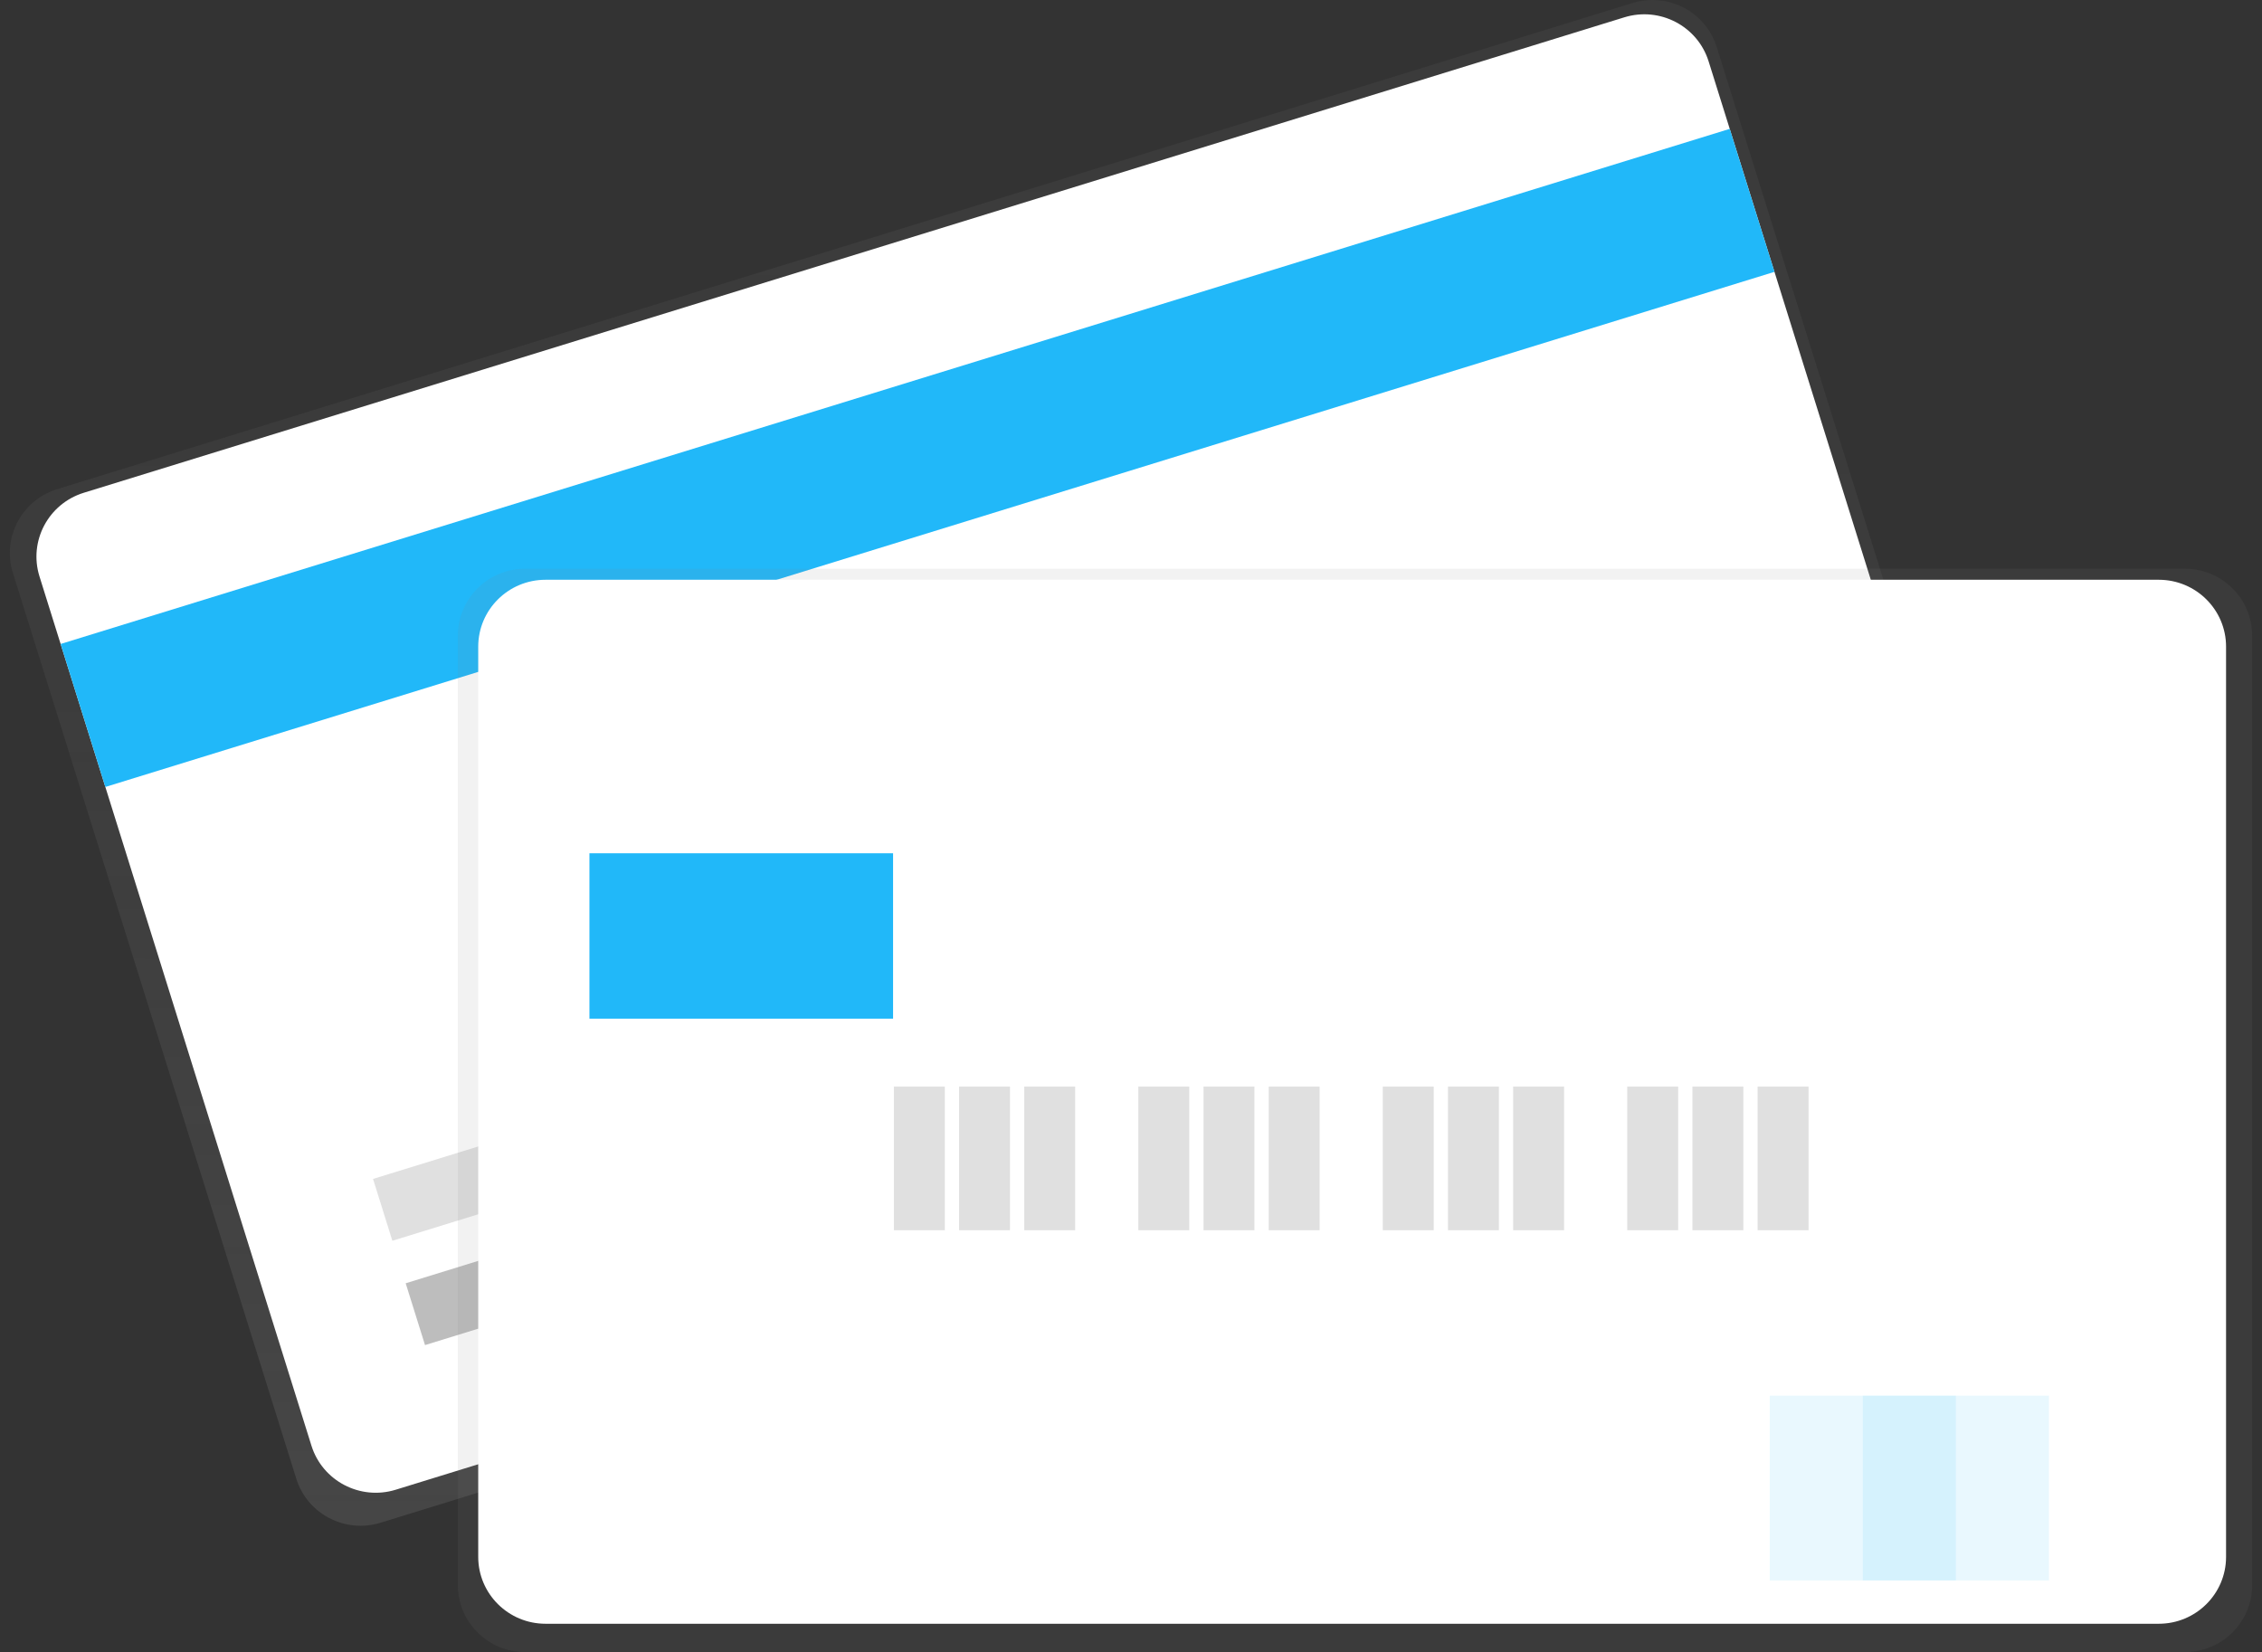 <svg width="115" height="84" viewBox="0 0 115 84" fill="none" xmlns="http://www.w3.org/2000/svg">
<rect x="0" y="0" width="115" height="84" fill="#333333" stroke="none"/>
<g clip-path="url(#clip0_1_2842)">
<path d="M82.995 0.154L2.909 24.872C1.103 25.43 0.094 27.335 0.655 29.129L15.063 75.185C15.624 76.978 17.542 77.98 19.348 77.423L99.434 52.705C101.24 52.148 102.249 50.242 101.688 48.448L87.28 2.393C86.719 0.599 84.801 -0.403 82.995 0.154Z" fill="url(#paint0_linear_1_2842)"/>
<path d="M82.58 0.881L4.261 25.054C2.456 25.611 1.447 27.517 2.008 29.311L15.834 73.506C16.395 75.3 18.313 76.302 20.119 75.745L98.438 51.572C100.244 51.015 101.253 49.109 100.692 47.316L86.866 3.12C86.305 1.326 84.386 0.324 82.58 0.881Z" fill="white"/>
<path d="M42.185 58.593L20.625 65.248L21.608 68.391L43.169 61.737L42.185 58.593Z" fill="#BDBDBD"/>
<path d="M56.35 48.404L18.965 59.943L19.948 63.087L57.334 51.548L56.35 48.404Z" fill="#E0E0E0"/>
<path d="M87.939 6.552L3.082 32.743L5.356 40.013L90.214 13.822L87.939 6.552Z" fill="#21B8F9"/>
<path d="M111.076 28.916H26.701C24.81 28.916 23.278 30.439 23.278 32.317V80.599C23.278 82.478 24.81 84 26.701 84H111.076C112.967 84 114.5 82.478 114.5 80.599V32.317C114.5 30.439 112.967 28.916 111.076 28.916Z" fill="url(#paint1_linear_1_2842)"/>
<path d="M109.75 29.478H27.737C25.846 29.478 24.313 31.001 24.313 32.879V79.159C24.313 81.037 25.846 82.56 27.737 82.56H109.75C111.641 82.56 113.173 81.037 113.173 79.159V32.879C113.173 31.001 111.641 29.478 109.75 29.478Z" fill="white"/>
<path opacity="0.1" d="M99.436 70.961H89.974V80.359H99.436V70.961Z" fill="#21B8F9"/>
<path opacity="0.1" d="M104.167 70.961H94.705V80.359H104.167V70.961Z" fill="#21B8F9"/>
<path d="M91.946 55.247H89.357V62.551H91.946V55.247Z" fill="#E0E0E0"/>
<path d="M88.632 55.247H86.043V62.551H88.632V55.247Z" fill="#E0E0E0"/>
<path d="M85.318 55.247H82.729V62.551H85.318V55.247Z" fill="#E0E0E0"/>
<path d="M79.518 55.247H76.929V62.551H79.518V55.247Z" fill="#E0E0E0"/>
<path d="M76.204 55.247H73.615V62.551H76.204V55.247Z" fill="#E0E0E0"/>
<path d="M72.89 55.247H70.301V62.551H72.89V55.247Z" fill="#E0E0E0"/>
<path d="M67.09 55.247H64.501V62.551H67.09V55.247Z" fill="#E0E0E0"/>
<path d="M63.776 55.247H61.187V62.551H63.776V55.247Z" fill="#E0E0E0"/>
<path d="M60.462 55.247H57.873V62.551H60.462V55.247Z" fill="#E0E0E0"/>
<path d="M54.662 55.247H52.073V62.551H54.662V55.247Z" fill="#E0E0E0"/>
<path d="M51.348 55.247H48.759V62.551H51.348V55.247Z" fill="#E0E0E0"/>
<path d="M48.034 55.247H45.445V62.551H48.034V55.247Z" fill="#E0E0E0"/>
<path d="M45.404 43.385H29.967V51.794H45.404V43.385Z" fill="#21B8F9"/>
</g>
<defs>
<linearGradient id="paint0_linear_1_2842" x1="51.342" y1="77.721" x2="51.682" y2="-0.141" gradientUnits="userSpaceOnUse">
<stop stop-color="#808080" stop-opacity="0.25"/>
<stop offset="0.535" stop-color="#808080" stop-opacity="0.12"/>
<stop offset="1" stop-color="#808080" stop-opacity="0.1"/>
</linearGradient>
<linearGradient id="paint1_linear_1_2842" x1="50133.8" y1="37445.9" x2="50133.8" y2="12909.4" gradientUnits="userSpaceOnUse">
<stop stop-color="#808080" stop-opacity="0.25"/>
<stop offset="0.535" stop-color="#808080" stop-opacity="0.12"/>
<stop offset="1" stop-color="#808080" stop-opacity="0.1"/>
</linearGradient>
<clipPath id="clip0_1_2842">
<rect width="114" height="84" fill="white" transform="translate(0.5)"/>
</clipPath>
</defs>
</svg>

